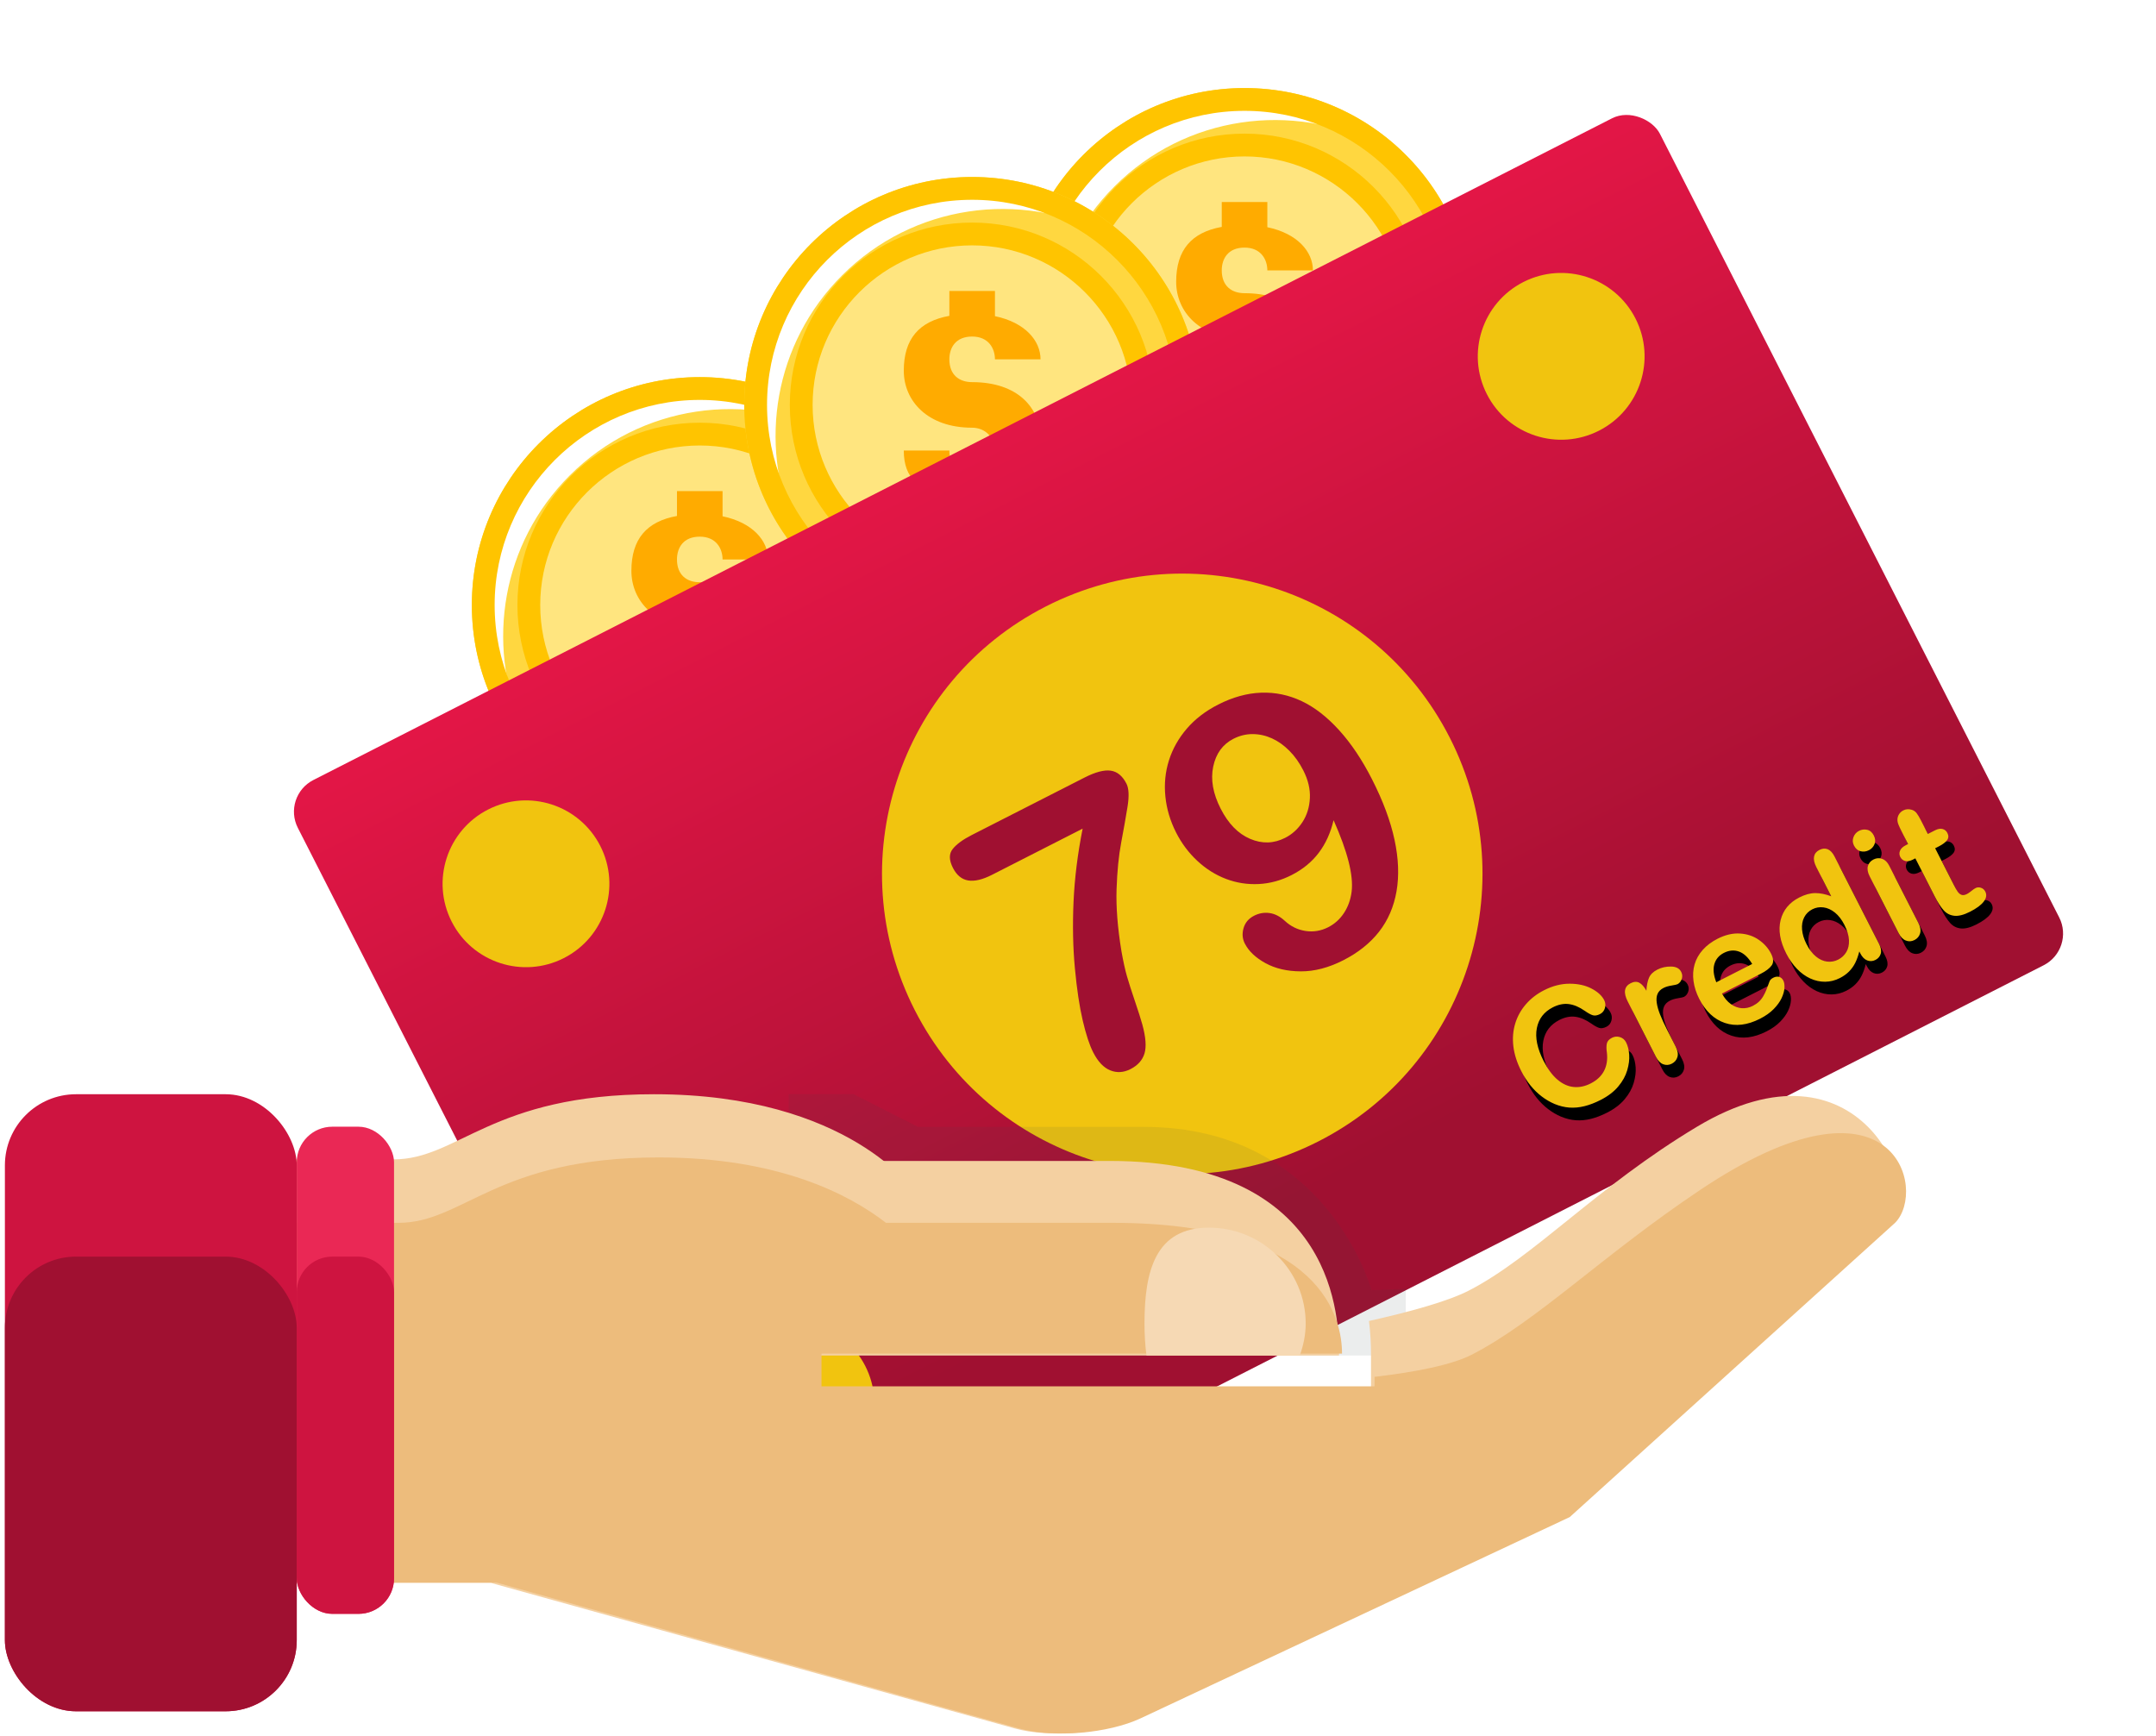 <?xml version="1.0" encoding="UTF-8"?>
<svg width="303px" height="244px" viewBox="0 0 303 244" version="1.1" xmlns="http://www.w3.org/2000/svg" xmlns:xlink="http://www.w3.org/1999/xlink">
    <title>Group 5</title>
    <defs>
        <filter x="-5.6%" y="-9.0%" width="111.2%" height="118.0%" filterUnits="objectBoundingBox" id="filter-1">
            <feOffset dx="0" dy="2" in="SourceAlpha" result="shadowOffsetOuter1"></feOffset>
            <feGaussianBlur stdDeviation="2" in="shadowOffsetOuter1" result="shadowBlurOuter1"></feGaussianBlur>
            <feColorMatrix values="0 0 0 0 0   0 0 0 0 0   0 0 0 0 0  0 0 0 0.5 0" type="matrix" in="shadowBlurOuter1" result="shadowMatrixOuter1"></feColorMatrix>
            <feMerge>
                <feMergeNode in="shadowMatrixOuter1"></feMergeNode>
                <feMergeNode in="SourceGraphic"></feMergeNode>
            </feMerge>
        </filter>
        <linearGradient x1="50%" y1="86.181%" x2="50%" y2="0%" id="linearGradient-2">
            <stop stop-color="#A01031" offset="0%"></stop>
            <stop stop-color="#E31646" offset="100%"></stop>
        </linearGradient>
        <filter x="0.0%" y="0.0%" width="100.0%" height="100.0%" filterUnits="objectBoundingBox" id="filter-3">
            <feGaussianBlur stdDeviation="0" in="SourceGraphic"></feGaussianBlur>
        </filter>
        <path d="M179.42,130.846 C180.587,130.846 181.609,130.659 182.487,130.285 C183.364,129.912 184.085,129.425 184.649,128.826 C185.214,128.227 185.628,127.617 185.891,126.995 C186.154,126.373 186.286,125.796 186.286,125.261 C186.286,124.842 186.141,124.491 185.851,124.209 C185.561,123.926 185.214,123.785 184.81,123.785 C184.337,123.785 183.993,123.924 183.78,124.203 C183.566,124.481 183.387,124.842 183.242,125.284 C182.899,126.223 182.389,126.934 181.714,127.419 C181.039,127.903 180.213,128.145 179.236,128.145 C178.336,128.145 177.55,127.932 176.879,127.505 C176.208,127.077 175.689,126.431 175.323,125.565 C174.956,124.699 174.773,123.614 174.773,122.309 C174.773,120.356 175.187,118.849 176.015,117.788 C176.843,116.728 177.955,116.198 179.351,116.198 C180.228,116.198 180.966,116.404 181.565,116.816 C182.164,117.228 182.685,117.85 183.127,118.681 C183.394,119.185 183.637,119.539 183.854,119.745 C184.072,119.951 184.398,120.054 184.833,120.054 C185.222,120.054 185.554,119.906 185.828,119.608 C186.103,119.311 186.24,118.967 186.24,118.578 C186.24,117.869 185.958,117.115 185.393,116.318 C184.829,115.521 184.016,114.851 182.956,114.309 C181.895,113.768 180.686,113.497 179.328,113.497 C178.214,113.497 177.165,113.695 176.181,114.092 C175.197,114.489 174.338,115.067 173.606,115.826 C172.874,116.585 172.311,117.499 171.918,118.567 C171.525,119.635 171.329,120.844 171.329,122.194 C171.329,123.026 171.407,123.812 171.563,124.552 C171.72,125.292 171.954,125.988 172.267,126.64 C172.58,127.293 172.957,127.882 173.4,128.409 C173.896,128.988 174.439,129.456 175.031,129.811 C175.622,130.165 176.28,130.427 177.005,130.594 C177.73,130.762 178.535,130.846 179.42,130.846 Z M190.646,130.846 C191.104,130.846 191.482,130.688 191.779,130.371 C192.077,130.055 192.225,129.58 192.225,128.946 L192.225,128.946 L192.225,126.337 C192.225,125.399 192.256,124.603 192.317,123.951 C192.378,123.299 192.489,122.736 192.649,122.263 C192.809,121.79 193.034,121.433 193.324,121.193 C193.614,120.953 193.988,120.833 194.446,120.833 C194.781,120.833 195.169,120.903 195.607,121.044 C196.046,121.185 196.322,121.256 196.437,121.256 C196.742,121.256 197.026,121.132 197.289,120.884 C197.553,120.636 197.684,120.321 197.684,119.94 C197.684,119.398 197.375,118.963 196.757,118.635 C196.139,118.307 195.502,118.143 194.846,118.143 C194.19,118.143 193.666,118.307 193.273,118.635 C192.88,118.963 192.496,119.448 192.122,120.089 C192.1,119.448 191.974,118.963 191.745,118.635 C191.516,118.307 191.142,118.143 190.623,118.143 C189.609,118.143 189.101,118.845 189.101,120.249 L189.101,120.249 L189.101,128.946 C189.101,129.572 189.246,130.045 189.536,130.366 C189.826,130.686 190.196,130.846 190.646,130.846 Z M204.574,130.846 C205.451,130.846 206.227,130.732 206.903,130.503 C207.578,130.274 208.138,129.986 208.585,129.639 C209.031,129.292 209.365,128.929 209.586,128.552 C209.807,128.174 209.918,127.844 209.918,127.562 C209.918,127.241 209.819,126.993 209.62,126.818 C209.422,126.642 209.163,126.555 208.842,126.555 C208.545,126.555 208.316,126.623 208.156,126.761 C207.767,127.127 207.45,127.417 207.206,127.63 C206.962,127.844 206.695,128.044 206.405,128.231 C206.115,128.418 205.815,128.555 205.506,128.643 C205.197,128.731 204.856,128.775 204.482,128.775 C203.925,128.775 203.416,128.637 202.954,128.363 C202.493,128.088 202.123,127.68 201.844,127.138 C201.566,126.597 201.423,125.971 201.415,125.261 L201.415,125.261 L207.526,125.261 C208.343,125.261 208.976,125.145 209.426,124.912 C209.876,124.68 210.101,124.17 210.101,123.385 C210.101,122.538 209.884,121.706 209.449,120.89 C209.014,120.073 208.36,119.408 207.486,118.893 C206.613,118.378 205.565,118.12 204.345,118.12 C203.406,118.12 202.552,118.271 201.781,118.572 C201.011,118.874 200.362,119.307 199.836,119.871 C199.309,120.436 198.909,121.113 198.634,121.903 C198.36,122.692 198.222,123.549 198.222,124.472 C198.222,126.433 198.779,127.985 199.893,129.13 C201.007,130.274 202.567,130.846 204.574,130.846 Z M207.08,123.488 L201.415,123.488 C201.522,122.435 201.825,121.639 202.325,121.102 C202.825,120.564 203.464,120.295 204.242,120.295 C205.058,120.295 205.716,120.56 206.216,121.09 C206.716,121.62 207.004,122.42 207.08,123.488 L207.08,123.488 Z M222.77,130.846 C223.205,130.846 223.559,130.697 223.834,130.4 C224.109,130.102 224.246,129.656 224.246,129.061 L224.246,129.061 L224.246,115.282 C224.246,114.695 224.118,114.25 223.863,113.949 C223.607,113.648 223.243,113.497 222.77,113.497 C222.297,113.497 221.932,113.661 221.677,113.989 C221.421,114.317 221.293,114.802 221.293,115.442 L221.293,115.442 L221.293,120.054 C220.706,119.414 220.103,118.939 219.485,118.63 C218.867,118.321 218.108,118.166 217.208,118.166 C215.652,118.166 214.396,118.712 213.443,119.803 C212.489,120.894 212.012,122.416 212.012,124.369 C212.012,125.292 212.132,126.15 212.373,126.944 C212.613,127.737 212.966,128.428 213.431,129.015 C213.897,129.603 214.448,130.055 215.085,130.371 C215.722,130.688 216.414,130.846 217.162,130.846 C217.727,130.846 218.247,130.768 218.724,130.612 C219.201,130.455 219.644,130.226 220.052,129.925 C220.46,129.624 220.874,129.233 221.293,128.752 L221.293,128.752 L221.293,129.061 C221.293,129.633 221.433,130.074 221.711,130.383 C221.99,130.692 222.343,130.846 222.77,130.846 Z M218.123,128.431 C217.582,128.431 217.082,128.281 216.624,127.979 C216.167,127.678 215.806,127.23 215.543,126.635 C215.28,126.04 215.148,125.319 215.148,124.472 C215.148,123.671 215.272,122.967 215.52,122.36 C215.768,121.754 216.117,121.288 216.567,120.964 C217.017,120.64 217.528,120.478 218.101,120.478 C218.65,120.478 219.155,120.636 219.617,120.953 C220.078,121.269 220.445,121.727 220.716,122.326 C220.986,122.925 221.122,123.64 221.122,124.472 C221.122,125.357 220.986,126.095 220.716,126.686 C220.445,127.278 220.082,127.716 219.628,128.002 C219.174,128.288 218.673,128.431 218.123,128.431 Z M228.961,116.69 C229.381,116.69 229.743,116.554 230.048,116.284 C230.353,116.013 230.506,115.637 230.506,115.156 C230.506,114.66 230.35,114.283 230.037,114.023 C229.724,113.764 229.365,113.634 228.961,113.634 C228.541,113.634 228.173,113.777 227.857,114.063 C227.54,114.35 227.382,114.714 227.382,115.156 C227.382,115.645 227.536,116.022 227.845,116.289 C228.154,116.556 228.526,116.69 228.961,116.69 Z M228.927,130.846 C229.384,130.846 229.762,130.686 230.06,130.366 C230.357,130.045 230.506,129.572 230.506,128.946 L230.506,128.946 L230.506,119.917 C230.506,119.36 230.357,118.925 230.06,118.612 C229.762,118.3 229.384,118.143 228.927,118.143 C228.469,118.143 228.097,118.3 227.811,118.612 C227.525,118.925 227.382,119.391 227.382,120.009 L227.382,120.009 L227.382,128.946 C227.382,129.557 227.525,130.026 227.811,130.354 C228.097,130.682 228.469,130.846 228.927,130.846 Z M237.693,130.846 C238.723,130.846 239.512,130.713 240.062,130.446 C240.611,130.179 240.886,129.793 240.886,129.29 C240.886,128.992 240.785,128.742 240.582,128.54 C240.38,128.338 240.153,128.237 239.902,128.237 C239.726,128.237 239.482,128.269 239.169,128.334 L239.018,128.364 C238.775,128.409 238.578,128.431 238.425,128.431 C238.09,128.431 237.847,128.349 237.699,128.185 C237.55,128.021 237.458,127.808 237.424,127.545 C237.39,127.281 237.372,126.906 237.372,126.417 L237.372,126.417 L237.372,120.672 L237.956,120.672 C238.574,120.672 239.049,120.588 239.381,120.421 C239.713,120.253 239.879,119.959 239.879,119.539 C239.879,119.211 239.762,118.942 239.53,118.733 C239.297,118.523 238.959,118.418 238.517,118.418 L238.517,118.418 L237.372,118.418 L237.372,116.289 C237.372,115.763 237.344,115.357 237.287,115.071 C237.229,114.784 237.094,114.542 236.88,114.344 C236.56,114.046 236.201,113.898 235.805,113.898 C235.522,113.898 235.267,113.964 235.038,114.098 C234.809,114.231 234.633,114.405 234.511,114.618 C234.389,114.824 234.315,115.071 234.288,115.357 C234.262,115.643 234.248,116.038 234.248,116.541 L234.248,116.541 L234.248,118.418 L233.905,118.418 C233.432,118.418 233.071,118.523 232.823,118.733 C232.575,118.942 232.451,119.211 232.451,119.539 C232.451,119.868 232.57,120.138 232.806,120.352 C233.043,120.566 233.386,120.672 233.836,120.672 L233.836,120.672 L234.248,120.672 L234.248,126.669 C234.248,127.638 234.326,128.412 234.483,128.992 C234.639,129.572 234.969,130.026 235.473,130.354 C235.976,130.682 236.716,130.846 237.693,130.846 Z" id="path-4"></path>
        <filter x="-5.8%" y="-11.5%" width="111.5%" height="146.1%" filterUnits="objectBoundingBox" id="filter-5">
            <feGaussianBlur stdDeviation="0" in="SourceGraphic"></feGaussianBlur>
        </filter>
        <filter x="-10.1%" y="-28.8%" width="120.1%" height="180.7%" filterUnits="objectBoundingBox" id="filter-6">
            <feOffset dx="0" dy="2" in="SourceAlpha" result="shadowOffsetOuter1"></feOffset>
            <feGaussianBlur stdDeviation="2" in="shadowOffsetOuter1" result="shadowBlurOuter1"></feGaussianBlur>
            <feColorMatrix values="0 0 0 0 0.751   0 0 0 0 0.043   0 0 0 0 0.043  0 0 0 0.5 0" type="matrix" in="shadowBlurOuter1"></feColorMatrix>
        </filter>
    </defs>
    <g id="Page-1" stroke="none" stroke-width="1" fill="none" fill-rule="evenodd">
        <g id="Artboard" transform="translate(-54, -72)" fill-rule="nonzero">
            <g id="Group-5" transform="translate(54.688, 84.375)">
                <g id="Group-4" transform="translate(65.625, 0)">
                    <g id="Group" transform="translate(76.562, 0)">
                        <g>
                            <path d="M10.343,53.476 C-1.518,41.612 -1.518,22.31 10.343,10.439 C22.21,-1.422 41.513,-1.422 53.38,10.439 C65.244,22.307 65.244,41.609 53.38,53.476 C41.516,65.344 22.21,65.341 10.343,53.476 Z" id="Path" fill="#FFD740"></path>
                            <path d="M32.031,3.203 C47.928,3.203 60.859,16.134 60.859,32.031 C60.859,47.928 47.928,60.859 32.031,60.859 C16.134,60.859 3.203,47.928 3.203,32.031 C3.203,16.134 16.134,3.203 32.031,3.203 M32.031,0 C14.34,0 0,14.344 0,32.031 C0,49.719 14.34,64.062 32.031,64.062 C49.722,64.062 64.062,49.719 64.062,32.031 C64.062,14.344 49.722,0 32.031,0 L32.031,0 Z" id="Shape" fill="#FDD835"></path>
                        </g>
                        <path d="M7.008,49.091 C1.992,37.413 4.202,23.38 13.738,13.838 C23.774,3.805 38.787,1.871 50.792,7.944 C50.792,7.601 50.798,7.261 50.818,6.922 C38.479,-0.631 22.153,0.894 11.474,11.573 C1.275,21.772 -0.602,37.134 5.83,49.242 C6.22,49.181 6.611,49.123 7.008,49.091 Z" id="Path" fill="#FFFFFF"></path>
                        <g transform="translate(6.406, 6.406)">
                            <path d="M25.625,49.648 C12.377,49.648 1.602,38.873 1.602,25.625 C1.602,12.377 12.377,1.602 25.625,1.602 C38.873,1.602 49.648,12.377 49.648,25.625 C49.648,38.873 38.873,49.648 25.625,49.648 Z" id="Path" fill="#FFE57F"></path>
                            <path d="M25.625,3.203 C37.986,3.203 48.047,13.264 48.047,25.625 C48.047,37.986 37.986,48.047 25.625,48.047 C13.264,48.047 3.203,37.986 3.203,25.625 C3.203,13.264 13.264,3.203 25.625,3.203 M25.625,0 C11.474,0 0,11.48 0,25.625 C0,39.77 11.474,51.25 25.625,51.25 C39.776,51.25 51.25,39.77 51.25,25.625 C51.25,11.48 39.776,0 25.625,0 L25.625,0 Z" id="Shape" fill="#FFC400"></path>
                        </g>
                        <path d="M32.031,22.422 C34.334,22.422 35.234,24.091 35.234,25.625 L41.641,25.625 C41.641,23.018 39.482,20.439 35.234,19.558 L35.234,16.016 L28.828,16.016 L28.828,19.513 C24.581,20.282 22.422,22.745 22.422,27.227 C22.422,31.432 25.724,35.234 32.031,35.234 C33.879,35.234 35.234,36.637 35.234,38.438 C35.234,40.343 34.165,41.641 32.031,41.641 C29.898,41.641 28.828,40.465 28.828,38.438 L22.422,38.438 C22.422,42.425 24.613,44.139 28.828,44.652 L28.828,48.047 L35.234,48.047 L35.234,44.604 C39.482,43.963 41.721,41.804 41.641,36.836 C41.641,32.432 38.438,28.831 32.031,28.831 C30.228,28.831 28.828,27.829 28.828,25.625 C28.828,23.966 29.728,22.422 32.031,22.422 Z" id="Path" fill="#FFAB00"></path>
                        <path d="M32.031,3.203 C47.928,3.203 60.859,16.134 60.859,32.031 C60.859,47.928 47.928,60.859 32.031,60.859 C16.134,60.859 3.203,47.928 3.203,32.031 C3.203,16.134 16.134,3.203 32.031,3.203 M32.031,0 C14.34,0 0,14.344 0,32.031 C0,49.719 14.34,64.062 32.031,64.062 C49.722,64.062 64.062,49.719 64.062,32.031 C64.062,14.344 49.722,0 32.031,0 L32.031,0 Z" id="Shape" fill="#FFC400"></path>
                    </g>
                    <g id="Group" transform="translate(0, 40.625)">
                        <g>
                            <path d="M10.343,53.476 C-1.518,41.612 -1.518,22.31 10.343,10.439 C22.21,-1.422 41.513,-1.422 53.38,10.439 C65.244,22.307 65.244,41.609 53.38,53.476 C41.516,65.344 22.21,65.341 10.343,53.476 Z" id="Path" fill="#FFD740"></path>
                            <path d="M32.031,3.203 C47.928,3.203 60.859,16.134 60.859,32.031 C60.859,47.928 47.928,60.859 32.031,60.859 C16.134,60.859 3.203,47.928 3.203,32.031 C3.203,16.134 16.134,3.203 32.031,3.203 M32.031,0 C14.34,0 0,14.344 0,32.031 C0,49.719 14.34,64.062 32.031,64.062 C49.722,64.062 64.062,49.719 64.062,32.031 C64.062,14.344 49.722,0 32.031,0 L32.031,0 Z" id="Shape" fill="#FDD835"></path>
                        </g>
                        <path d="M7.008,49.091 C1.992,37.413 4.202,23.38 13.738,13.838 C23.774,3.805 38.787,1.871 50.792,7.944 C50.792,7.601 50.798,7.261 50.818,6.922 C38.479,-0.631 22.153,0.894 11.474,11.573 C1.275,21.772 -0.602,37.134 5.83,49.242 C6.22,49.181 6.611,49.123 7.008,49.091 Z" id="Path" fill="#FFFFFF"></path>
                        <g transform="translate(6.406, 6.406)">
                            <path d="M25.625,49.648 C12.377,49.648 1.602,38.873 1.602,25.625 C1.602,12.377 12.377,1.602 25.625,1.602 C38.873,1.602 49.648,12.377 49.648,25.625 C49.648,38.873 38.873,49.648 25.625,49.648 Z" id="Path" fill="#FFE57F"></path>
                            <path d="M25.625,3.203 C37.986,3.203 48.047,13.264 48.047,25.625 C48.047,37.986 37.986,48.047 25.625,48.047 C13.264,48.047 3.203,37.986 3.203,25.625 C3.203,13.264 13.264,3.203 25.625,3.203 M25.625,0 C11.474,0 0,11.48 0,25.625 C0,39.77 11.474,51.25 25.625,51.25 C39.776,51.25 51.25,39.77 51.25,25.625 C51.25,11.48 39.776,0 25.625,0 L25.625,0 Z" id="Shape" fill="#FFC400"></path>
                        </g>
                        <path d="M32.031,22.422 C34.334,22.422 35.234,24.091 35.234,25.625 L41.641,25.625 C41.641,23.018 39.482,20.439 35.234,19.558 L35.234,16.016 L28.828,16.016 L28.828,19.513 C24.581,20.282 22.422,22.745 22.422,27.227 C22.422,31.432 25.724,35.234 32.031,35.234 C33.879,35.234 35.234,36.637 35.234,38.438 C35.234,40.343 34.165,41.641 32.031,41.641 C29.898,41.641 28.828,40.465 28.828,38.438 L22.422,38.438 C22.422,42.425 24.613,44.139 28.828,44.652 L28.828,48.047 L35.234,48.047 L35.234,44.604 C39.482,43.963 41.721,41.804 41.641,36.836 C41.641,32.432 38.438,28.831 32.031,28.831 C30.228,28.831 28.828,27.829 28.828,25.625 C28.828,23.966 29.728,22.422 32.031,22.422 Z" id="Path" fill="#FFAB00"></path>
                        <path d="M32.031,3.203 C47.928,3.203 60.859,16.134 60.859,32.031 C60.859,47.928 47.928,60.859 32.031,60.859 C16.134,60.859 3.203,47.928 3.203,32.031 C3.203,16.134 16.134,3.203 32.031,3.203 M32.031,0 C14.34,0 0,14.344 0,32.031 C0,49.719 14.34,64.062 32.031,64.062 C49.722,64.062 64.062,49.719 64.062,32.031 C64.062,14.344 49.722,0 32.031,0 L32.031,0 Z" id="Shape" fill="#FFC400"></path>
                    </g>
                    <g id="Group" transform="translate(38.281, 12.5)">
                        <g>
                            <path d="M10.343,53.476 C-1.518,41.612 -1.518,22.31 10.343,10.439 C22.21,-1.422 41.513,-1.422 53.38,10.439 C65.244,22.307 65.244,41.609 53.38,53.476 C41.516,65.344 22.21,65.341 10.343,53.476 Z" id="Path" fill="#FFD740"></path>
                            <path d="M32.031,3.203 C47.928,3.203 60.859,16.134 60.859,32.031 C60.859,47.928 47.928,60.859 32.031,60.859 C16.134,60.859 3.203,47.928 3.203,32.031 C3.203,16.134 16.134,3.203 32.031,3.203 M32.031,0 C14.34,0 0,14.344 0,32.031 C0,49.719 14.34,64.062 32.031,64.062 C49.722,64.062 64.062,49.719 64.062,32.031 C64.062,14.344 49.722,0 32.031,0 L32.031,0 Z" id="Shape" fill="#FDD835"></path>
                        </g>
                        <path d="M7.008,49.091 C1.992,37.413 4.202,23.38 13.738,13.838 C23.774,3.805 38.787,1.871 50.792,7.944 C50.792,7.601 50.798,7.261 50.818,6.922 C38.479,-0.631 22.153,0.894 11.474,11.573 C1.275,21.772 -0.602,37.134 5.83,49.242 C6.22,49.181 6.611,49.123 7.008,49.091 Z" id="Path" fill="#FFFFFF"></path>
                        <g transform="translate(6.406, 6.406)">
                            <path d="M25.625,49.648 C12.377,49.648 1.602,38.873 1.602,25.625 C1.602,12.377 12.377,1.602 25.625,1.602 C38.873,1.602 49.648,12.377 49.648,25.625 C49.648,38.873 38.873,49.648 25.625,49.648 Z" id="Path" fill="#FFE57F"></path>
                            <path d="M25.625,3.203 C37.986,3.203 48.047,13.264 48.047,25.625 C48.047,37.986 37.986,48.047 25.625,48.047 C13.264,48.047 3.203,37.986 3.203,25.625 C3.203,13.264 13.264,3.203 25.625,3.203 M25.625,0 C11.474,0 0,11.48 0,25.625 C0,39.77 11.474,51.25 25.625,51.25 C39.776,51.25 51.25,39.77 51.25,25.625 C51.25,11.48 39.776,0 25.625,0 L25.625,0 Z" id="Shape" fill="#FFC400"></path>
                        </g>
                        <path d="M32.031,22.422 C34.334,22.422 35.234,24.091 35.234,25.625 L41.641,25.625 C41.641,23.018 39.482,20.439 35.234,19.558 L35.234,16.016 L28.828,16.016 L28.828,19.513 C24.581,20.282 22.422,22.745 22.422,27.227 C22.422,31.432 25.724,35.234 32.031,35.234 C33.879,35.234 35.234,36.637 35.234,38.438 C35.234,40.343 34.165,41.641 32.031,41.641 C29.898,41.641 28.828,40.465 28.828,38.438 L22.422,38.438 C22.422,42.425 24.613,44.139 28.828,44.652 L28.828,48.047 L35.234,48.047 L35.234,44.604 C39.482,43.963 41.721,41.804 41.641,36.836 C41.641,32.432 38.438,28.831 32.031,28.831 C30.228,28.831 28.828,27.829 28.828,25.625 C28.828,23.966 29.728,22.422 32.031,22.422 Z" id="Path" fill="#FFAB00"></path>
                        <path d="M32.031,3.203 C47.928,3.203 60.859,16.134 60.859,32.031 C60.859,47.928 47.928,60.859 32.031,60.859 C16.134,60.859 3.203,47.928 3.203,32.031 C3.203,16.134 16.134,3.203 32.031,3.203 M32.031,0 C14.34,0 0,14.344 0,32.031 C0,49.719 14.34,64.062 32.031,64.062 C49.722,64.062 64.062,49.719 64.062,32.031 C64.062,14.344 49.722,0 32.031,0 L32.031,0 Z" id="Shape" fill="#FFC400"></path>
                    </g>
                </g>
                <g id="Group-3" transform="translate(0, 0.197)">
                    <g id="Group-2" transform="translate(37.991, 0)">
                        <g id="Money" filter="url(#filter-1)" transform="translate(126.039, 108.285) rotate(-27) translate(-126.039, -108.285) translate(18.617, 41.488)">
                            <rect id="Rectangle" fill="url(#linearGradient-2)" x="-3.76997017e-14" y="-3.1846561e-15" width="214.844" height="133.594" rx="5"></rect>
                            <circle id="Oval" fill="#F1C40F" cx="107.812" cy="67.188" r="42.188"></circle>
                            <path d="M88.876,88.336 C90.015,88.336 90.928,87.985 91.613,87.282 C92.298,86.578 92.828,85.319 93.202,83.503 C93.362,82.72 93.549,81.589 93.763,80.112 C93.976,78.634 94.172,77.433 94.35,76.507 C94.528,75.581 94.831,74.415 95.258,73.009 C96.273,69.822 97.39,67.125 98.609,64.918 C99.829,62.71 101.012,60.863 102.161,59.377 C103.309,57.891 104.333,56.533 105.232,55.305 C106.131,54.077 106.58,53.089 106.58,52.341 C106.58,51.112 106.197,50.231 105.432,49.697 C104.666,49.163 103.429,48.896 101.72,48.896 L101.72,48.896 L83.936,48.896 C82.53,48.896 81.435,49.074 80.652,49.43 C79.868,49.786 79.477,50.578 79.477,51.807 C79.477,52.964 79.846,53.814 80.585,54.357 C81.324,54.9 82.441,55.171 83.936,55.171 L83.936,55.171 L98.222,55.171 C95.979,58.02 94.043,60.881 92.414,63.756 C90.785,66.631 89.428,69.435 88.342,72.168 C87.256,74.9 86.473,77.246 85.992,79.204 C85.511,81.162 85.271,82.711 85.271,83.85 C85.271,85.328 85.6,86.445 86.259,87.201 C86.918,87.958 87.79,88.336 88.876,88.336 Z M122.468,88.283 C124.818,88.283 126.919,87.851 128.77,86.988 C130.622,86.124 132.21,84.807 133.537,83.036 C134.863,81.264 135.873,79.075 136.567,76.467 C137.262,73.859 137.609,70.846 137.609,67.428 C137.609,64.366 137.279,61.625 136.621,59.203 C135.962,56.782 135.019,54.775 133.79,53.182 C132.562,51.589 131.049,50.374 129.251,49.537 C127.453,48.7 125.406,48.282 123.109,48.282 C121.115,48.282 119.295,48.62 117.648,49.297 C116.002,49.973 114.582,50.917 113.389,52.127 C112.197,53.338 111.28,54.766 110.639,56.413 C109.998,58.06 109.678,59.8 109.678,61.633 C109.678,63.342 109.962,64.976 110.532,66.533 C111.102,68.091 111.916,69.453 112.975,70.619 C114.035,71.785 115.29,72.693 116.74,73.343 C118.191,73.992 119.753,74.317 121.427,74.317 C123.189,74.317 124.796,73.966 126.247,73.263 C127.698,72.559 129.01,71.513 130.185,70.125 C129.936,74.949 129.171,78.314 127.889,80.219 C127.248,81.162 126.474,81.892 125.566,82.408 C124.658,82.925 123.697,83.183 122.682,83.183 C121.543,83.183 120.519,82.858 119.611,82.208 C118.703,81.558 118.053,80.699 117.662,79.631 C117.341,78.759 116.87,78.105 116.246,77.669 C115.623,77.232 114.92,77.014 114.137,77.014 C113.282,77.014 112.579,77.308 112.027,77.895 C111.476,78.483 111.2,79.151 111.2,79.898 C111.2,81.109 111.645,82.368 112.535,83.677 C113.425,84.985 114.724,86.08 116.433,86.961 C118.142,87.842 120.154,88.283 122.468,88.283 Z M123.002,69.244 C121.204,69.244 119.718,68.541 118.543,67.134 C117.368,65.728 116.781,63.841 116.781,61.473 C116.781,59.088 117.368,57.17 118.543,55.719 C119.718,54.268 121.151,53.542 122.842,53.542 C123.821,53.542 124.725,53.756 125.552,54.183 C126.38,54.611 127.092,55.198 127.689,55.946 C128.285,56.693 128.748,57.579 129.077,58.603 C129.407,59.626 129.571,60.743 129.571,61.954 C129.571,63.449 129.255,64.749 128.623,65.852 C127.991,66.956 127.172,67.797 126.167,68.376 C125.161,68.954 124.106,69.244 123.002,69.244 Z" id="79" fill="#A01031" filter="url(#filter-3)"></path>
                            <circle id="Oval" fill="#F1C40F" cx="25" cy="26.562" r="11.719"></circle>
                            <circle id="Oval" fill="#F1C40F" cx="188.281" cy="26.562" r="11.719"></circle>
                            <circle id="Oval" fill="#F1C40F" cx="25" cy="108.594" r="11.719"></circle>
                        </g>
                        <g id="Credit" filter="url(#filter-5)" transform="translate(206.107, 122.172) rotate(-27) translate(-206.107, -122.172) ">
                            <use fill="black" fill-opacity="1" filter="url(#filter-6)" xlink:href="#path-4"></use>
                            <use fill="#F1C40F" xlink:href="#path-4"></use>
                        </g>
                    </g>
                    <g id="Hand" transform="translate(0, 141.21)">
                        <path d="M196.875,27.277 C196.743,27.314 196.592,27.351 196.592,27.351 L192.055,27.539 C192.055,27.539 185.903,4.59 160.074,4.59 L128.331,4.59 L119.285,0 L110.156,0 L110.156,18.359 L119.285,18.359 L119.285,32.129 L119.285,36.719 L160.362,36.719 L196.875,36.719 L196.875,27.277 Z" id="Path" fill="#37474F" opacity="0.1"></path>
                        <path d="M105.097,36.719 L187.5,36.719 C187.5,32.161 187.5,9.375 155.277,9.375 L105.093,9.375 C97.538,9.375 91.406,15.5 91.406,23.047 C91.406,30.594 97.538,36.719 105.097,36.719 Z" id="Path" fill="#F4D0A1"></path>
                        <g id="Group" transform="translate(17.969, 0)" fill="#F4D0A1">
                            <path d="M169.253,32.815 C158.057,35.072 146.544,36.634 146.544,36.634 L169.441,36.634 C169.441,35.842 169.423,34.486 169.253,32.815 Z" id="Path"></path>
                            <path d="M219.816,4.579 C205.656,13.074 196.918,22.896 187.759,27.599 C184.828,29.101 179.553,30.566 173.737,31.867 C173.925,33.396 174.021,34.985 174.021,36.634 L174.021,41.213 L169.441,41.213 L96.169,41.213 L96.169,36.634 L146.544,36.634 L105.328,27.475 L109.908,13.738 C109.908,13.738 100.749,0 73.272,0 C50.374,0 45.795,9.158 36.636,9.158 L0,9.158 L0,68.688 L50.374,68.688 L123.976,89.135 C128.849,90.486 136.519,89.849 141.103,87.711 L201.498,59.53 L247.293,18.317 C251.872,13.738 242.713,-9.158 219.816,4.579 Z" id="Path"></path>
                        </g>
                        <path d="M238.21,13.477 C224.494,22.667 215.35,31.857 206.206,36.576 C203.33,38.06 198.186,39.052 192.489,39.719 L192.489,41.047 L187.917,41.047 L166.735,41.047 C165.692,41.051 165.057,41.047 165.057,41.047 L114.764,41.047 L114.764,36.452 L151.341,36.452 L187.917,36.452 C187.917,31.857 185.526,18.072 155.625,18.072 L123.826,18.072 C118.65,14.061 108.729,8.882 91.903,8.882 C69.043,8.882 64.471,18.072 55.327,18.072 L18.75,18.072 L18.75,68.616 L69.043,68.616 L142.526,89.132 C147.39,90.488 155.049,89.849 159.625,87.703 L219.922,59.426 L265.643,18.072 C270.215,13.477 265.643,-4.903 238.21,13.477 Z" id="Path" fill="#EDBC7C"></path>
                        <path d="M182.812,32.227 C182.812,24.788 176.722,18.75 169.219,18.75 C161.715,18.75 160.156,24.788 160.156,32.227 C160.156,33.812 160.251,35.308 160.433,36.719 L181.983,36.719 C182.486,35.308 182.812,33.812 182.812,32.227 Z" id="Path" fill="#F6D9B4"></path>
                        <g id="Group">
                            <rect id="Rectangle" fill="#EA2855" x="41.016" y="4.564" width="13.672" height="68.462" rx="5"></rect>
                            <rect id="Rectangle" fill="#CE1440" x="41.016" y="22.821" width="13.672" height="50.206" rx="5"></rect>
                            <rect id="Rectangle" fill="#CE1440" x="0" y="0" width="41.016" height="86.719" rx="10"></rect>
                            <rect id="Rectangle" fill="#A01031" x="0" y="22.821" width="41.016" height="63.898" rx="10"></rect>
                        </g>
                    </g>
                </g>
            </g>
        </g>
    </g>
</svg>